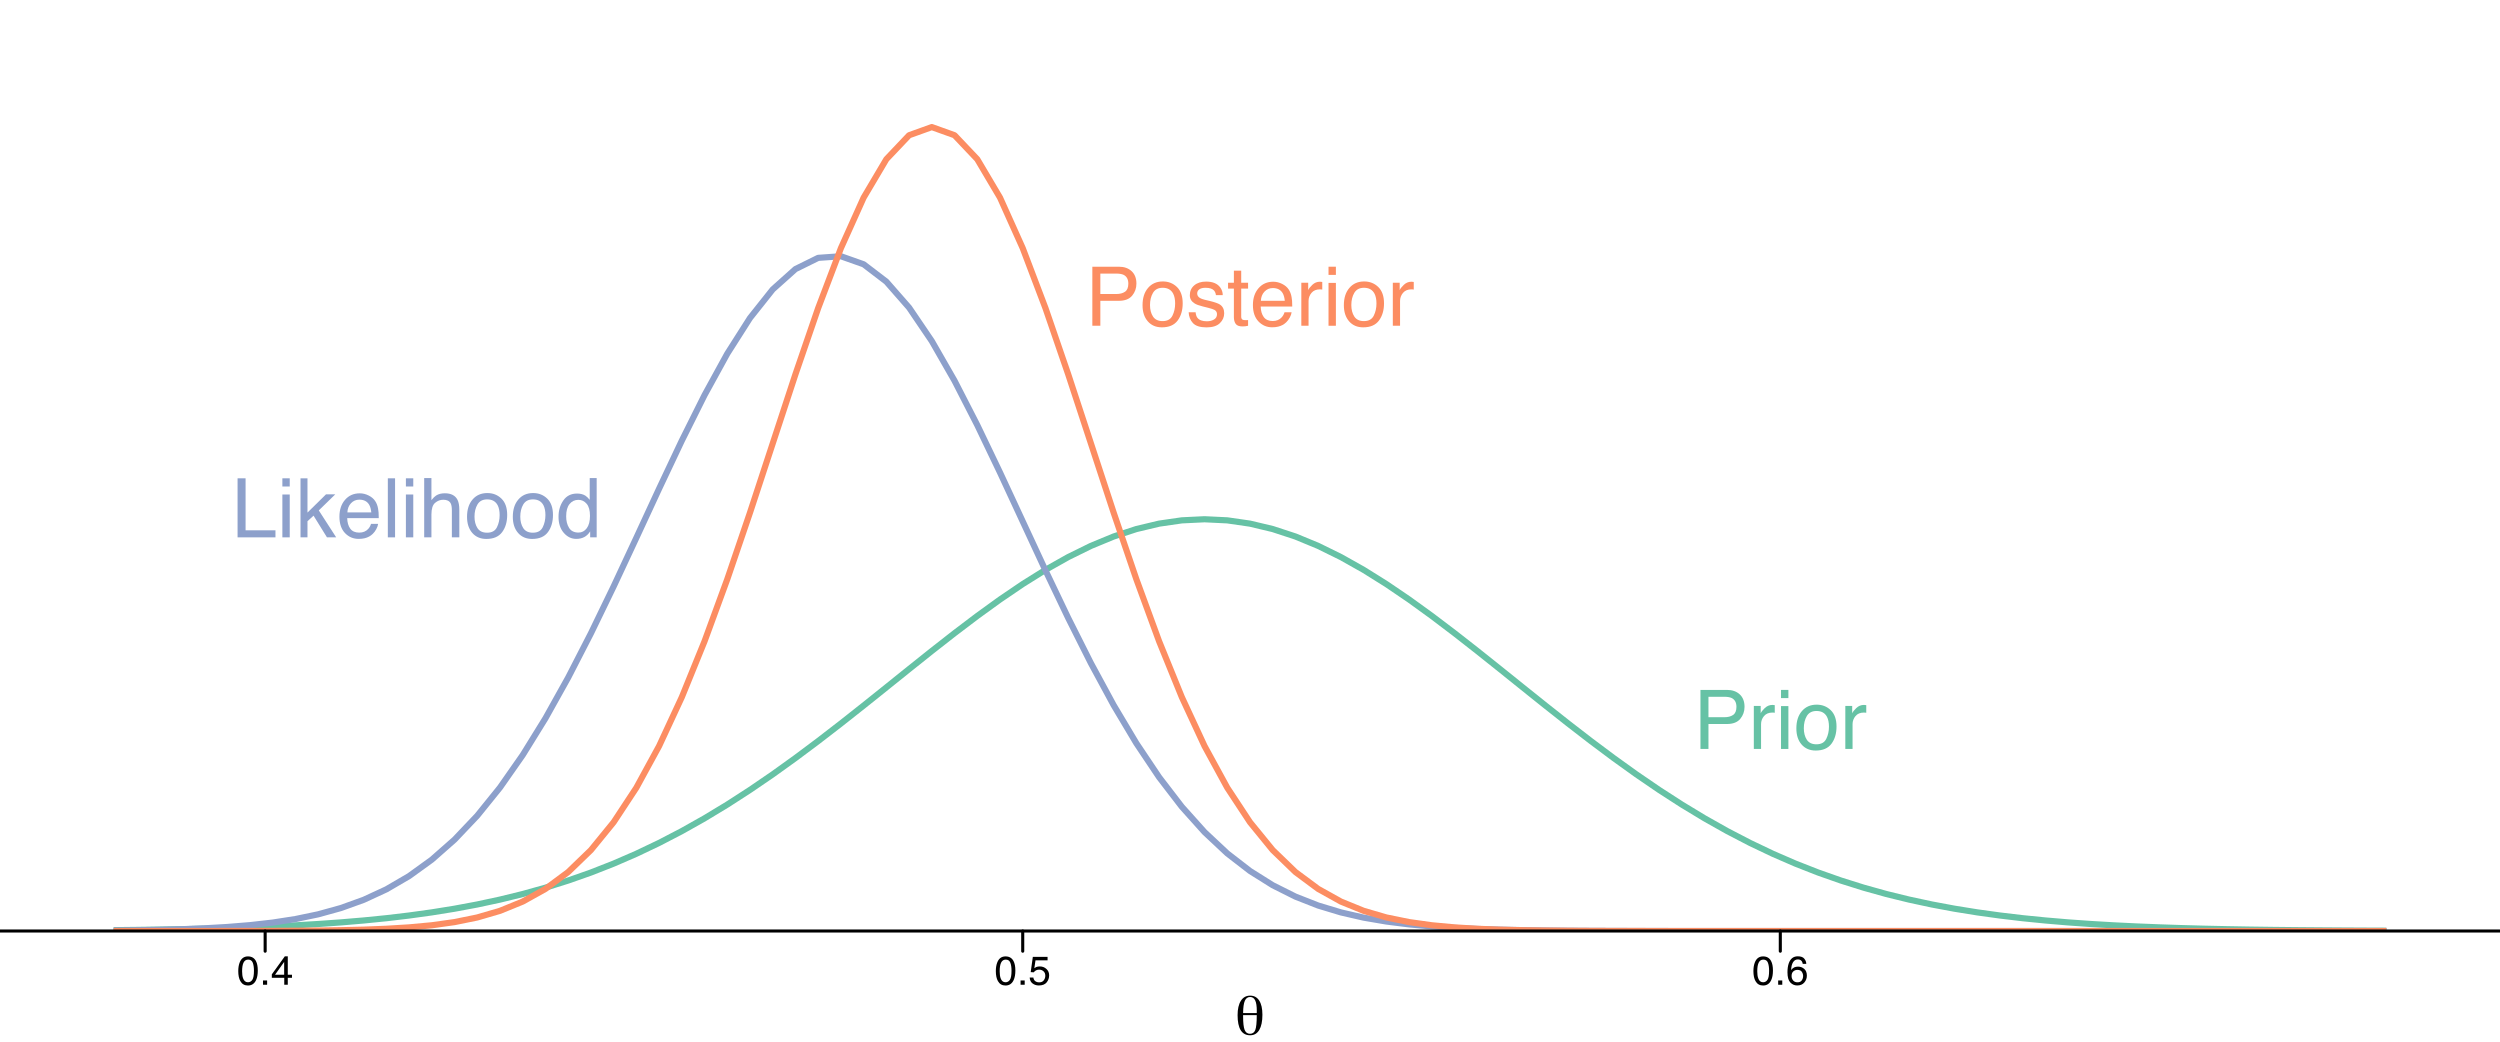 <?xml version="1.0" encoding="UTF-8"?>
<svg xmlns="http://www.w3.org/2000/svg" xmlns:xlink="http://www.w3.org/1999/xlink" width="864pt" height="360pt" viewBox="0 0 864 360" version="1.1">
<defs>
<g>
<symbol overflow="visible" id="glyph0-0">
<path style="stroke:none;" d="M 0.922 0 L 0.922 -20.406 L 17.109 -20.406 L 17.109 0 Z M 14.562 -2.562 L 14.562 -17.859 L 3.469 -17.859 L 3.469 -2.562 Z M 14.562 -2.562 "/>
</symbol>
<symbol overflow="visible" id="glyph0-1">
<path style="stroke:none;" d="M 2.438 -20.406 L 11.609 -20.406 C 13.43 -20.406 14.895 -19.895 16 -18.875 C 17.113 -17.852 17.672 -16.414 17.672 -14.562 C 17.672 -12.969 17.176 -11.578 16.188 -10.391 C 15.195 -9.211 13.672 -8.625 11.609 -8.625 L 5.203 -8.625 L 5.203 0 L 2.438 0 Z M 14.875 -14.547 C 14.875 -16.047 14.32 -17.066 13.219 -17.609 C 12.602 -17.891 11.766 -18.031 10.703 -18.031 L 5.203 -18.031 L 5.203 -10.969 L 10.703 -10.969 C 11.941 -10.969 12.945 -11.227 13.719 -11.75 C 14.488 -12.281 14.875 -13.211 14.875 -14.547 Z M 14.875 -14.547 "/>
</symbol>
<symbol overflow="visible" id="glyph0-2">
<path style="stroke:none;" d="M 1.906 -14.875 L 4.281 -14.875 L 4.281 -12.312 C 4.477 -12.812 4.953 -13.422 5.703 -14.141 C 6.461 -14.859 7.336 -15.219 8.328 -15.219 C 8.379 -15.219 8.457 -15.211 8.562 -15.203 C 8.676 -15.191 8.867 -15.172 9.141 -15.141 L 9.141 -12.5 C 8.992 -12.531 8.859 -12.551 8.734 -12.562 C 8.609 -12.57 8.473 -12.578 8.328 -12.578 C 7.066 -12.578 6.098 -12.172 5.422 -11.359 C 4.742 -10.547 4.406 -9.613 4.406 -8.562 L 4.406 0 L 1.906 0 Z M 1.906 -14.875 "/>
</symbol>
<symbol overflow="visible" id="glyph0-3">
<path style="stroke:none;" d="M 1.828 -14.812 L 4.375 -14.812 L 4.375 0 L 1.828 0 Z M 1.828 -20.406 L 4.375 -20.406 L 4.375 -17.578 L 1.828 -17.578 Z M 1.828 -20.406 "/>
</symbol>
<symbol overflow="visible" id="glyph0-4">
<path style="stroke:none;" d="M 7.734 -1.609 C 9.391 -1.609 10.523 -2.234 11.141 -3.484 C 11.766 -4.742 12.078 -6.145 12.078 -7.688 C 12.078 -9.07 11.852 -10.203 11.406 -11.078 C 10.695 -12.441 9.484 -13.125 7.766 -13.125 C 6.234 -13.125 5.117 -12.539 4.422 -11.375 C 3.734 -10.207 3.391 -8.801 3.391 -7.156 C 3.391 -5.57 3.734 -4.25 4.422 -3.188 C 5.117 -2.133 6.223 -1.609 7.734 -1.609 Z M 7.828 -15.312 C 9.754 -15.312 11.379 -14.672 12.703 -13.391 C 14.023 -12.109 14.688 -10.227 14.688 -7.75 C 14.688 -5.352 14.102 -3.367 12.938 -1.797 C 11.77 -0.234 9.957 0.547 7.5 0.547 C 5.457 0.547 3.832 -0.145 2.625 -1.531 C 1.414 -2.914 0.812 -4.773 0.812 -7.109 C 0.812 -9.609 1.445 -11.598 2.719 -13.078 C 3.988 -14.566 5.691 -15.312 7.828 -15.312 Z M 7.75 -15.234 Z M 7.75 -15.234 "/>
</symbol>
<symbol overflow="visible" id="glyph0-5">
<path style="stroke:none;" d="M 2.172 -20.406 L 4.938 -20.406 L 4.938 -2.438 L 15.266 -2.438 L 15.266 0 L 2.172 0 Z M 2.172 -20.406 "/>
</symbol>
<symbol overflow="visible" id="glyph0-6">
<path style="stroke:none;" d="M 1.781 -20.406 L 4.188 -20.406 L 4.188 -8.562 L 10.594 -14.875 L 13.797 -14.875 L 8.094 -9.312 L 14.109 0 L 10.922 0 L 6.281 -7.5 L 4.188 -5.578 L 4.188 0 L 1.781 0 Z M 1.781 -20.406 "/>
</symbol>
<symbol overflow="visible" id="glyph0-7">
<path style="stroke:none;" d="M 8.031 -15.219 C 9.082 -15.219 10.102 -14.969 11.094 -14.469 C 12.094 -13.969 12.848 -13.328 13.359 -12.547 C 13.859 -11.797 14.191 -10.922 14.359 -9.922 C 14.516 -9.234 14.594 -8.141 14.594 -6.641 L 3.688 -6.641 C 3.727 -5.129 4.082 -3.914 4.75 -3 C 5.414 -2.094 6.445 -1.641 7.844 -1.641 C 9.156 -1.641 10.195 -2.07 10.969 -2.938 C 11.414 -3.438 11.734 -4.016 11.922 -4.672 L 14.375 -4.672 C 14.312 -4.117 14.098 -3.504 13.734 -2.828 C 13.367 -2.16 12.957 -1.613 12.5 -1.188 C 11.738 -0.445 10.801 0.051 9.688 0.312 C 9.082 0.457 8.398 0.531 7.641 0.531 C 5.785 0.531 4.211 -0.141 2.922 -1.484 C 1.641 -2.836 1 -4.727 1 -7.156 C 1 -9.539 1.645 -11.477 2.938 -12.969 C 4.238 -14.469 5.938 -15.219 8.031 -15.219 Z M 12.016 -8.625 C 11.91 -9.707 11.676 -10.57 11.312 -11.219 C 10.625 -12.426 9.477 -13.031 7.875 -13.031 C 6.727 -13.031 5.766 -12.613 4.984 -11.781 C 4.211 -10.957 3.801 -9.906 3.75 -8.625 Z M 7.797 -15.234 Z M 7.797 -15.234 "/>
</symbol>
<symbol overflow="visible" id="glyph0-8">
<path style="stroke:none;" d="M 1.906 -20.406 L 4.406 -20.406 L 4.406 0 L 1.906 0 Z M 1.906 -20.406 "/>
</symbol>
<symbol overflow="visible" id="glyph0-9">
<path style="stroke:none;" d="M 1.828 -20.484 L 4.328 -20.484 L 4.328 -12.859 C 4.922 -13.609 5.457 -14.141 5.938 -14.453 C 6.738 -14.973 7.742 -15.234 8.953 -15.234 C 11.109 -15.234 12.57 -14.477 13.344 -12.969 C 13.758 -12.145 13.969 -11.004 13.969 -9.547 L 13.969 0 L 11.391 0 L 11.391 -9.375 C 11.391 -10.469 11.25 -11.27 10.969 -11.781 C 10.52 -12.594 9.672 -13 8.422 -13 C 7.379 -13 6.438 -12.641 5.594 -11.922 C 4.75 -11.211 4.328 -9.867 4.328 -7.891 L 4.328 0 L 1.828 0 Z M 1.828 -20.484 "/>
</symbol>
<symbol overflow="visible" id="glyph0-10">
<path style="stroke:none;" d="M 3.422 -7.266 C 3.422 -5.672 3.758 -4.336 4.438 -3.266 C 5.113 -2.191 6.195 -1.656 7.688 -1.656 C 8.844 -1.656 9.789 -2.148 10.531 -3.141 C 11.281 -4.141 11.656 -5.57 11.656 -7.438 C 11.656 -9.312 11.27 -10.703 10.5 -11.609 C 9.727 -12.516 8.781 -12.969 7.656 -12.969 C 6.395 -12.969 5.375 -12.484 4.594 -11.516 C 3.812 -10.555 3.422 -9.141 3.422 -7.266 Z M 7.188 -15.141 C 8.32 -15.141 9.273 -14.898 10.047 -14.422 C 10.492 -14.141 11 -13.656 11.562 -12.969 L 11.562 -20.484 L 13.969 -20.484 L 13.969 0 L 11.719 0 L 11.719 -2.062 C 11.133 -1.145 10.441 -0.484 9.641 -0.078 C 8.848 0.328 7.938 0.531 6.906 0.531 C 5.25 0.531 3.812 -0.164 2.594 -1.562 C 1.383 -2.957 0.781 -4.812 0.781 -7.125 C 0.781 -9.289 1.332 -11.164 2.438 -12.75 C 3.539 -14.344 5.125 -15.141 7.188 -15.141 Z M 7.188 -15.141 "/>
</symbol>
<symbol overflow="visible" id="glyph0-11">
<path style="stroke:none;" d="M 3.328 -4.672 C 3.398 -3.836 3.609 -3.195 3.953 -2.75 C 4.578 -1.945 5.664 -1.547 7.219 -1.547 C 8.145 -1.547 8.957 -1.742 9.656 -2.141 C 10.363 -2.547 10.719 -3.172 10.719 -4.016 C 10.719 -4.648 10.438 -5.133 9.875 -5.469 C 9.52 -5.676 8.805 -5.914 7.734 -6.188 L 5.75 -6.688 C 4.477 -7 3.547 -7.348 2.953 -7.734 C 1.867 -8.41 1.328 -9.348 1.328 -10.547 C 1.328 -11.953 1.832 -13.086 2.844 -13.953 C 3.863 -14.828 5.234 -15.266 6.953 -15.266 C 9.191 -15.266 10.805 -14.609 11.797 -13.297 C 12.41 -12.461 12.711 -11.562 12.703 -10.594 L 10.344 -10.594 C 10.289 -11.164 10.086 -11.68 9.734 -12.141 C 9.16 -12.797 8.164 -13.125 6.75 -13.125 C 5.801 -13.125 5.082 -12.941 4.594 -12.578 C 4.113 -12.223 3.875 -11.75 3.875 -11.156 C 3.875 -10.508 4.191 -9.988 4.828 -9.594 C 5.203 -9.363 5.75 -9.16 6.469 -8.984 L 8.125 -8.594 C 9.926 -8.156 11.129 -7.734 11.734 -7.328 C 12.711 -6.68 13.203 -5.676 13.203 -4.312 C 13.203 -2.977 12.695 -1.832 11.688 -0.875 C 10.688 0.082 9.156 0.562 7.094 0.562 C 4.883 0.562 3.316 0.062 2.391 -0.938 C 1.473 -1.938 0.984 -3.18 0.922 -4.672 Z M 7.016 -15.234 Z M 7.016 -15.234 "/>
</symbol>
<symbol overflow="visible" id="glyph0-12">
<path style="stroke:none;" d="M 2.328 -19.031 L 4.859 -19.031 L 4.859 -14.875 L 7.234 -14.875 L 7.234 -12.844 L 4.859 -12.844 L 4.859 -3.125 C 4.859 -2.602 5.035 -2.254 5.391 -2.078 C 5.586 -1.984 5.91 -1.938 6.359 -1.938 C 6.484 -1.938 6.613 -1.938 6.75 -1.938 C 6.883 -1.938 7.047 -1.945 7.234 -1.969 L 7.234 0 C 6.953 0.082 6.656 0.141 6.344 0.172 C 6.031 0.211 5.691 0.234 5.328 0.234 C 4.16 0.234 3.367 -0.062 2.953 -0.656 C 2.535 -1.258 2.328 -2.035 2.328 -2.984 L 2.328 -12.844 L 0.312 -12.844 L 0.312 -14.875 L 2.328 -14.875 Z M 2.328 -19.031 "/>
</symbol>
<symbol overflow="visible" id="glyph1-0">
<path style="stroke:none;" d="M 0.453 0 L 0.453 -10.047 L 8.422 -10.047 L 8.422 0 Z M 7.172 -1.266 L 7.172 -8.781 L 1.703 -8.781 L 1.703 -1.266 Z M 7.172 -1.266 "/>
</symbol>
<symbol overflow="visible" id="glyph1-1">
<path style="stroke:none;" d="M 3.781 -9.797 C 5.051 -9.797 5.969 -9.27 6.531 -8.219 C 6.969 -7.414 7.188 -6.312 7.188 -4.906 C 7.188 -3.57 6.988 -2.473 6.594 -1.609 C 6.02 -0.359 5.082 0.266 3.781 0.266 C 2.602 0.266 1.727 -0.242 1.156 -1.266 C 0.676 -2.117 0.438 -3.266 0.438 -4.703 C 0.438 -5.805 0.582 -6.758 0.875 -7.562 C 1.406 -9.051 2.375 -9.797 3.781 -9.797 Z M 3.781 -0.859 C 4.414 -0.859 4.922 -1.141 5.297 -1.703 C 5.672 -2.266 5.859 -3.316 5.859 -4.859 C 5.859 -5.973 5.723 -6.891 5.453 -7.609 C 5.18 -8.328 4.648 -8.688 3.859 -8.688 C 3.141 -8.688 2.609 -8.344 2.266 -7.656 C 1.93 -6.977 1.766 -5.977 1.766 -4.656 C 1.766 -3.656 1.875 -2.852 2.094 -2.25 C 2.414 -1.32 2.977 -0.859 3.781 -0.859 Z M 3.781 -0.859 "/>
</symbol>
<symbol overflow="visible" id="glyph1-2">
<path style="stroke:none;" d="M 1.203 -1.484 L 2.625 -1.484 L 2.625 0 L 1.203 0 Z M 1.203 -1.484 "/>
</symbol>
<symbol overflow="visible" id="glyph1-3">
<path style="stroke:none;" d="M 4.625 -3.469 L 4.625 -7.906 L 1.484 -3.469 Z M 4.656 0 L 4.656 -2.391 L 0.359 -2.391 L 0.359 -3.594 L 4.844 -9.812 L 5.875 -9.812 L 5.875 -3.469 L 7.328 -3.469 L 7.328 -2.391 L 5.875 -2.391 L 5.875 0 Z M 4.656 0 "/>
</symbol>
<symbol overflow="visible" id="glyph1-4">
<path style="stroke:none;" d="M 1.734 -2.5 C 1.816 -1.789 2.141 -1.305 2.703 -1.047 C 2.992 -0.898 3.332 -0.828 3.719 -0.828 C 4.445 -0.828 4.984 -1.062 5.328 -1.531 C 5.68 -2 5.859 -2.516 5.859 -3.078 C 5.859 -3.766 5.648 -4.289 5.234 -4.656 C 4.816 -5.031 4.316 -5.219 3.734 -5.219 C 3.316 -5.219 2.953 -5.133 2.641 -4.969 C 2.336 -4.812 2.082 -4.586 1.875 -4.297 L 0.812 -4.359 L 1.547 -9.625 L 6.641 -9.625 L 6.641 -8.438 L 2.469 -8.438 L 2.062 -5.719 C 2.289 -5.883 2.504 -6.016 2.703 -6.109 C 3.066 -6.254 3.488 -6.328 3.969 -6.328 C 4.863 -6.328 5.625 -6.035 6.25 -5.453 C 6.875 -4.879 7.188 -4.148 7.188 -3.266 C 7.188 -2.336 6.898 -1.52 6.328 -0.812 C 5.754 -0.102 4.844 0.25 3.594 0.25 C 2.801 0.25 2.098 0.023 1.484 -0.422 C 0.867 -0.867 0.523 -1.562 0.453 -2.5 Z M 1.734 -2.5 "/>
</symbol>
<symbol overflow="visible" id="glyph1-5">
<path style="stroke:none;" d="M 4.094 -9.828 C 5.188 -9.828 5.945 -9.539 6.375 -8.969 C 6.812 -8.406 7.031 -7.82 7.031 -7.219 L 5.812 -7.219 C 5.738 -7.613 5.625 -7.922 5.469 -8.141 C 5.164 -8.547 4.711 -8.75 4.109 -8.75 C 3.422 -8.75 2.875 -8.43 2.469 -7.797 C 2.062 -7.16 1.836 -6.25 1.797 -5.062 C 2.078 -5.477 2.43 -5.789 2.859 -6 C 3.254 -6.176 3.691 -6.266 4.172 -6.266 C 4.992 -6.266 5.707 -6.004 6.312 -5.484 C 6.926 -4.961 7.234 -4.18 7.234 -3.141 C 7.234 -2.254 6.941 -1.469 6.359 -0.781 C 5.785 -0.094 4.961 0.25 3.891 0.25 C 2.973 0.25 2.18 -0.094 1.516 -0.781 C 0.859 -1.477 0.531 -2.648 0.531 -4.297 C 0.531 -5.516 0.676 -6.547 0.969 -7.391 C 1.539 -9.016 2.582 -9.828 4.094 -9.828 Z M 4 -0.844 C 4.656 -0.844 5.141 -1.055 5.453 -1.484 C 5.773 -1.922 5.938 -2.438 5.938 -3.031 C 5.938 -3.531 5.789 -4.004 5.5 -4.453 C 5.219 -4.91 4.695 -5.141 3.938 -5.141 C 3.414 -5.141 2.953 -4.961 2.547 -4.609 C 2.148 -4.266 1.953 -3.738 1.953 -3.031 C 1.953 -2.414 2.133 -1.895 2.5 -1.469 C 2.863 -1.051 3.363 -0.844 4 -0.844 Z M 4 -0.844 "/>
</symbol>
<symbol overflow="visible" id="glyph2-0">
<path style="stroke:none;" d="M 1 3.531 L 1 -14.109 L 11 -14.109 L 11 3.531 Z M 2.125 2.422 L 9.891 2.422 L 9.891 -12.984 L 2.125 -12.984 Z M 2.125 2.422 "/>
</symbol>
<symbol overflow="visible" id="glyph2-1">
<path style="stroke:none;" d="M 2.828 -6.719 L 2.828 -6.266 C 2.828 -4.047 3.004 -2.488 3.359 -1.594 C 3.723 -0.707 4.336 -0.266 5.203 -0.266 C 6.078 -0.266 6.688 -0.695 7.031 -1.562 C 7.375 -2.438 7.547 -4.156 7.547 -6.719 Z M 7.547 -7.422 C 7.547 -7.516 7.547 -7.641 7.547 -7.797 C 7.555 -7.953 7.562 -8.066 7.562 -8.141 C 7.562 -9.816 7.375 -11.039 7 -11.812 C 6.633 -12.594 6.051 -12.984 5.25 -12.984 C 4.414 -12.984 3.805 -12.547 3.422 -11.672 C 3.047 -10.797 2.848 -9.379 2.828 -7.422 Z M 5.25 -13.453 C 6.613 -13.453 7.66 -12.883 8.391 -11.75 C 9.129 -10.613 9.5 -8.984 9.5 -6.859 C 9.5 -4.566 9.133 -2.805 8.406 -1.578 C 7.676 -0.359 6.629 0.25 5.266 0.25 C 3.816 0.25 2.727 -0.332 2 -1.5 C 1.281 -2.664 0.922 -4.398 0.922 -6.703 C 0.922 -8.828 1.301 -10.484 2.062 -11.672 C 2.82 -12.859 3.883 -13.453 5.25 -13.453 Z M 5.25 -13.453 "/>
</symbol>
</g>
<clipPath id="clip1">
  <path d="M 38 178 L 826 178 L 826 321.762 L 38 321.762 Z M 38 178 "/>
</clipPath>
<clipPath id="clip2">
  <path d="M 38 87 L 826 87 L 826 321.762 L 38 321.762 Z M 38 87 "/>
</clipPath>
<clipPath id="clip3">
  <path d="M 38 42 L 826 42 L 826 321.762 L 38 321.762 Z M 38 42 "/>
</clipPath>
</defs>
<g id="surface34">
<rect x="0" y="0" width="864" height="360" style="fill:rgb(100%,100%,100%);fill-opacity:1;stroke:none;"/>
<g clip-path="url(#clip1)" clip-rule="nonzero">
<path style="fill:none;stroke-width:2.134;stroke-linecap:butt;stroke-linejoin:round;stroke:rgb(40%,76.078%,64.706%);stroke-opacity:1;stroke-miterlimit:10;" d="M 39.273 321.465 L 47.129 321.379 L 54.98 321.27 L 62.836 321.133 L 70.691 320.965 L 78.547 320.754 L 86.398 320.496 L 94.254 320.18 L 102.109 319.797 L 109.965 319.336 L 117.816 318.781 L 125.672 318.117 L 133.527 317.332 L 141.383 316.402 L 149.238 315.316 L 157.09 314.051 L 164.945 312.586 L 172.801 310.898 L 180.656 308.973 L 188.508 306.781 L 196.363 304.312 L 204.219 301.547 L 212.074 298.465 L 219.926 295.055 L 227.781 291.312 L 235.637 287.23 L 243.492 282.809 L 251.344 278.059 L 259.199 272.988 L 267.055 267.621 L 274.91 261.98 L 282.762 256.109 L 290.617 250.047 L 298.473 243.84 L 306.328 237.551 L 314.184 231.238 L 322.035 224.973 L 329.891 218.828 L 337.746 212.875 L 345.602 207.191 L 353.453 201.859 L 361.309 196.945 L 369.164 192.527 L 377.02 188.664 L 384.871 185.418 L 392.727 182.84 L 400.582 180.969 L 408.438 179.832 L 416.289 179.453 L 424.145 179.832 L 432 180.969 L 439.855 182.84 L 447.711 185.418 L 455.562 188.664 L 463.418 192.527 L 471.273 196.945 L 479.129 201.859 L 486.98 207.191 L 494.836 212.875 L 502.691 218.828 L 510.547 224.973 L 518.398 231.238 L 526.254 237.551 L 534.109 243.84 L 541.965 250.047 L 549.816 256.109 L 557.672 261.98 L 565.527 267.621 L 573.383 272.988 L 581.238 278.059 L 589.09 282.809 L 596.945 287.23 L 604.801 291.312 L 612.656 295.055 L 620.508 298.465 L 628.363 301.547 L 636.219 304.312 L 644.074 306.781 L 651.926 308.973 L 659.781 310.898 L 667.637 312.586 L 675.492 314.051 L 683.344 315.316 L 691.199 316.402 L 699.055 317.332 L 706.91 318.117 L 714.762 318.781 L 722.617 319.336 L 730.473 319.797 L 738.328 320.18 L 746.184 320.496 L 754.035 320.754 L 761.891 320.965 L 769.746 321.133 L 777.602 321.27 L 785.453 321.379 L 793.309 321.465 L 801.164 321.531 L 809.02 321.586 L 816.871 321.629 L 824.727 321.66 "/>
</g>
<g style="fill:rgb(40%,76.078%,64.706%);fill-opacity:1;">
  <use xlink:href="#glyph0-1" x="585.238" y="258.84"/>
  <use xlink:href="#glyph0-2" x="604.216" y="258.84"/>
  <use xlink:href="#glyph0-3" x="613.691" y="258.84"/>
  <use xlink:href="#glyph0-4" x="620.012" y="258.84"/>
  <use xlink:href="#glyph0-2" x="635.836" y="258.84"/>
</g>
<g clip-path="url(#clip2)" clip-rule="nonzero">
<path style="fill:none;stroke-width:2.134;stroke-linecap:butt;stroke-linejoin:round;stroke:rgb(55.294%,62.745%,79.608%);stroke-opacity:1;stroke-miterlimit:10;" d="M 39.273 321.59 L 47.129 321.496 L 54.98 321.348 L 62.836 321.133 L 70.691 320.82 L 78.547 320.367 L 86.398 319.73 L 94.254 318.84 L 102.109 317.625 L 109.965 315.988 L 117.816 313.816 L 125.672 310.984 L 133.527 307.352 L 141.383 302.773 L 149.238 297.094 L 157.09 290.176 L 164.945 281.898 L 172.801 272.168 L 180.656 260.941 L 188.508 248.246 L 196.363 234.168 L 204.219 218.887 L 212.074 202.668 L 219.926 185.863 L 227.781 168.902 L 235.637 152.285 L 243.492 136.547 L 251.344 122.242 L 259.199 109.906 L 267.055 100.02 L 274.91 92.992 L 282.762 89.117 L 290.617 88.559 L 298.473 91.34 L 306.328 97.344 L 314.184 106.316 L 322.035 117.887 L 329.891 131.594 L 337.746 146.914 L 345.602 163.301 L 353.453 180.203 L 361.309 197.113 L 369.164 213.57 L 377.02 229.199 L 384.871 243.699 L 392.727 256.871 L 400.582 268.59 L 408.438 278.816 L 416.289 287.574 L 424.145 294.934 L 432 301.008 L 439.855 305.938 L 447.711 309.871 L 455.562 312.953 L 463.418 315.328 L 471.273 317.133 L 479.129 318.477 L 486.98 319.465 L 494.836 320.18 L 502.691 320.688 L 510.547 321.043 L 518.398 321.285 L 526.254 321.453 L 534.109 321.562 L 541.965 321.637 L 549.816 321.684 L 557.672 321.715 L 565.527 321.734 L 573.383 321.746 L 581.238 321.754 L 589.09 321.758 L 596.945 321.758 L 604.801 321.762 L 824.727 321.762 "/>
</g>
<g style="fill:rgb(55.294%,62.745%,79.608%);fill-opacity:1;">
  <use xlink:href="#glyph0-5" x="79.934" y="185.711"/>
  <use xlink:href="#glyph0-3" x="95.758" y="185.711"/>
  <use xlink:href="#glyph0-6" x="102.079" y="185.711"/>
  <use xlink:href="#glyph0-7" x="116.305" y="185.711"/>
  <use xlink:href="#glyph0-8" x="132.129" y="185.711"/>
  <use xlink:href="#glyph0-3" x="138.451" y="185.711"/>
  <use xlink:href="#glyph0-9" x="144.772" y="185.711"/>
  <use xlink:href="#glyph0-4" x="160.596" y="185.711"/>
  <use xlink:href="#glyph0-4" x="176.42" y="185.711"/>
  <use xlink:href="#glyph0-10" x="192.244" y="185.711"/>
</g>
<g clip-path="url(#clip3)" clip-rule="nonzero">
<path style="fill:none;stroke-width:2.134;stroke-linecap:butt;stroke-linejoin:round;stroke:rgb(98.824%,55.294%,38.431%);stroke-opacity:1;stroke-miterlimit:10;" d="M 39.273 321.762 L 54.98 321.762 L 70.691 321.754 L 78.547 321.746 L 86.398 321.734 L 94.254 321.711 L 102.109 321.668 L 109.965 321.598 L 117.816 321.48 L 125.672 321.289 L 133.527 320.984 L 141.383 320.504 L 149.238 319.773 L 157.09 318.676 L 164.945 317.074 L 172.801 314.781 L 180.656 311.578 L 188.508 307.207 L 196.363 301.379 L 204.219 293.793 L 212.074 284.16 L 219.926 272.234 L 227.781 257.84 L 235.637 240.93 L 243.492 221.613 L 251.344 200.188 L 259.199 177.156 L 267.055 153.242 L 274.91 129.336 L 282.762 106.477 L 290.617 85.77 L 298.473 68.297 L 306.328 55.027 L 314.184 46.738 L 322.035 43.918 L 329.891 46.738 L 337.746 55.027 L 345.602 68.297 L 353.453 85.77 L 361.309 106.477 L 369.164 129.336 L 377.02 153.242 L 384.871 177.156 L 392.727 200.188 L 400.582 221.613 L 408.438 240.93 L 416.289 257.84 L 424.145 272.234 L 432 284.16 L 439.855 293.793 L 447.711 301.379 L 455.562 307.207 L 463.418 311.578 L 471.273 314.781 L 479.129 317.074 L 486.98 318.676 L 494.836 319.773 L 502.691 320.504 L 510.547 320.984 L 518.398 321.289 L 526.254 321.48 L 534.109 321.598 L 541.965 321.668 L 549.816 321.711 L 557.672 321.734 L 565.527 321.746 L 573.383 321.754 L 581.238 321.758 L 589.09 321.762 L 824.727 321.762 "/>
</g>
<g style="fill:rgb(98.824%,55.294%,38.431%);fill-opacity:1;">
  <use xlink:href="#glyph0-1" x="375.074" y="112.582"/>
  <use xlink:href="#glyph0-4" x="394.052" y="112.582"/>
  <use xlink:href="#glyph0-11" x="409.876" y="112.582"/>
  <use xlink:href="#glyph0-12" x="424.102" y="112.582"/>
  <use xlink:href="#glyph0-7" x="432.008" y="112.582"/>
  <use xlink:href="#glyph0-2" x="447.832" y="112.582"/>
  <use xlink:href="#glyph0-3" x="457.307" y="112.582"/>
  <use xlink:href="#glyph0-4" x="463.628" y="112.582"/>
  <use xlink:href="#glyph0-2" x="479.452" y="112.582"/>
</g>
<path style="fill:none;stroke-width:1.067;stroke-linecap:round;stroke-linejoin:round;stroke:rgb(0%,0%,0%);stroke-opacity:1;stroke-miterlimit:10;" d="M 0 321.762 L 864 321.762 "/>
<path style="fill:none;stroke-width:1.067;stroke-linecap:round;stroke-linejoin:round;stroke:rgb(0%,0%,0%);stroke-opacity:1;stroke-miterlimit:10;" d="M 91.637 328.734 L 91.637 321.762 "/>
<path style="fill:none;stroke-width:1.067;stroke-linecap:round;stroke-linejoin:round;stroke:rgb(0%,0%,0%);stroke-opacity:1;stroke-miterlimit:10;" d="M 353.453 328.734 L 353.453 321.762 "/>
<path style="fill:none;stroke-width:1.067;stroke-linecap:round;stroke-linejoin:round;stroke:rgb(0%,0%,0%);stroke-opacity:1;stroke-miterlimit:10;" d="M 615.273 328.734 L 615.273 321.762 "/>
<g style="fill:rgb(0%,0%,0%);fill-opacity:1;">
  <use xlink:href="#glyph1-1" x="81.906" y="340.328"/>
  <use xlink:href="#glyph1-2" x="89.692" y="340.328"/>
  <use xlink:href="#glyph1-3" x="93.582" y="340.328"/>
</g>
<g style="fill:rgb(0%,0%,0%);fill-opacity:1;">
  <use xlink:href="#glyph1-1" x="343.723" y="340.328"/>
  <use xlink:href="#glyph1-2" x="351.509" y="340.328"/>
  <use xlink:href="#glyph1-4" x="355.398" y="340.328"/>
</g>
<g style="fill:rgb(0%,0%,0%);fill-opacity:1;">
  <use xlink:href="#glyph1-1" x="605.543" y="340.328"/>
  <use xlink:href="#glyph1-2" x="613.329" y="340.328"/>
  <use xlink:href="#glyph1-5" x="617.219" y="340.328"/>
</g>
<g style="fill:rgb(0%,0%,0%);fill-opacity:1;">
  <use xlink:href="#glyph2-1" x="426.789" y="357.543"/>
</g>
</g>
</svg>
